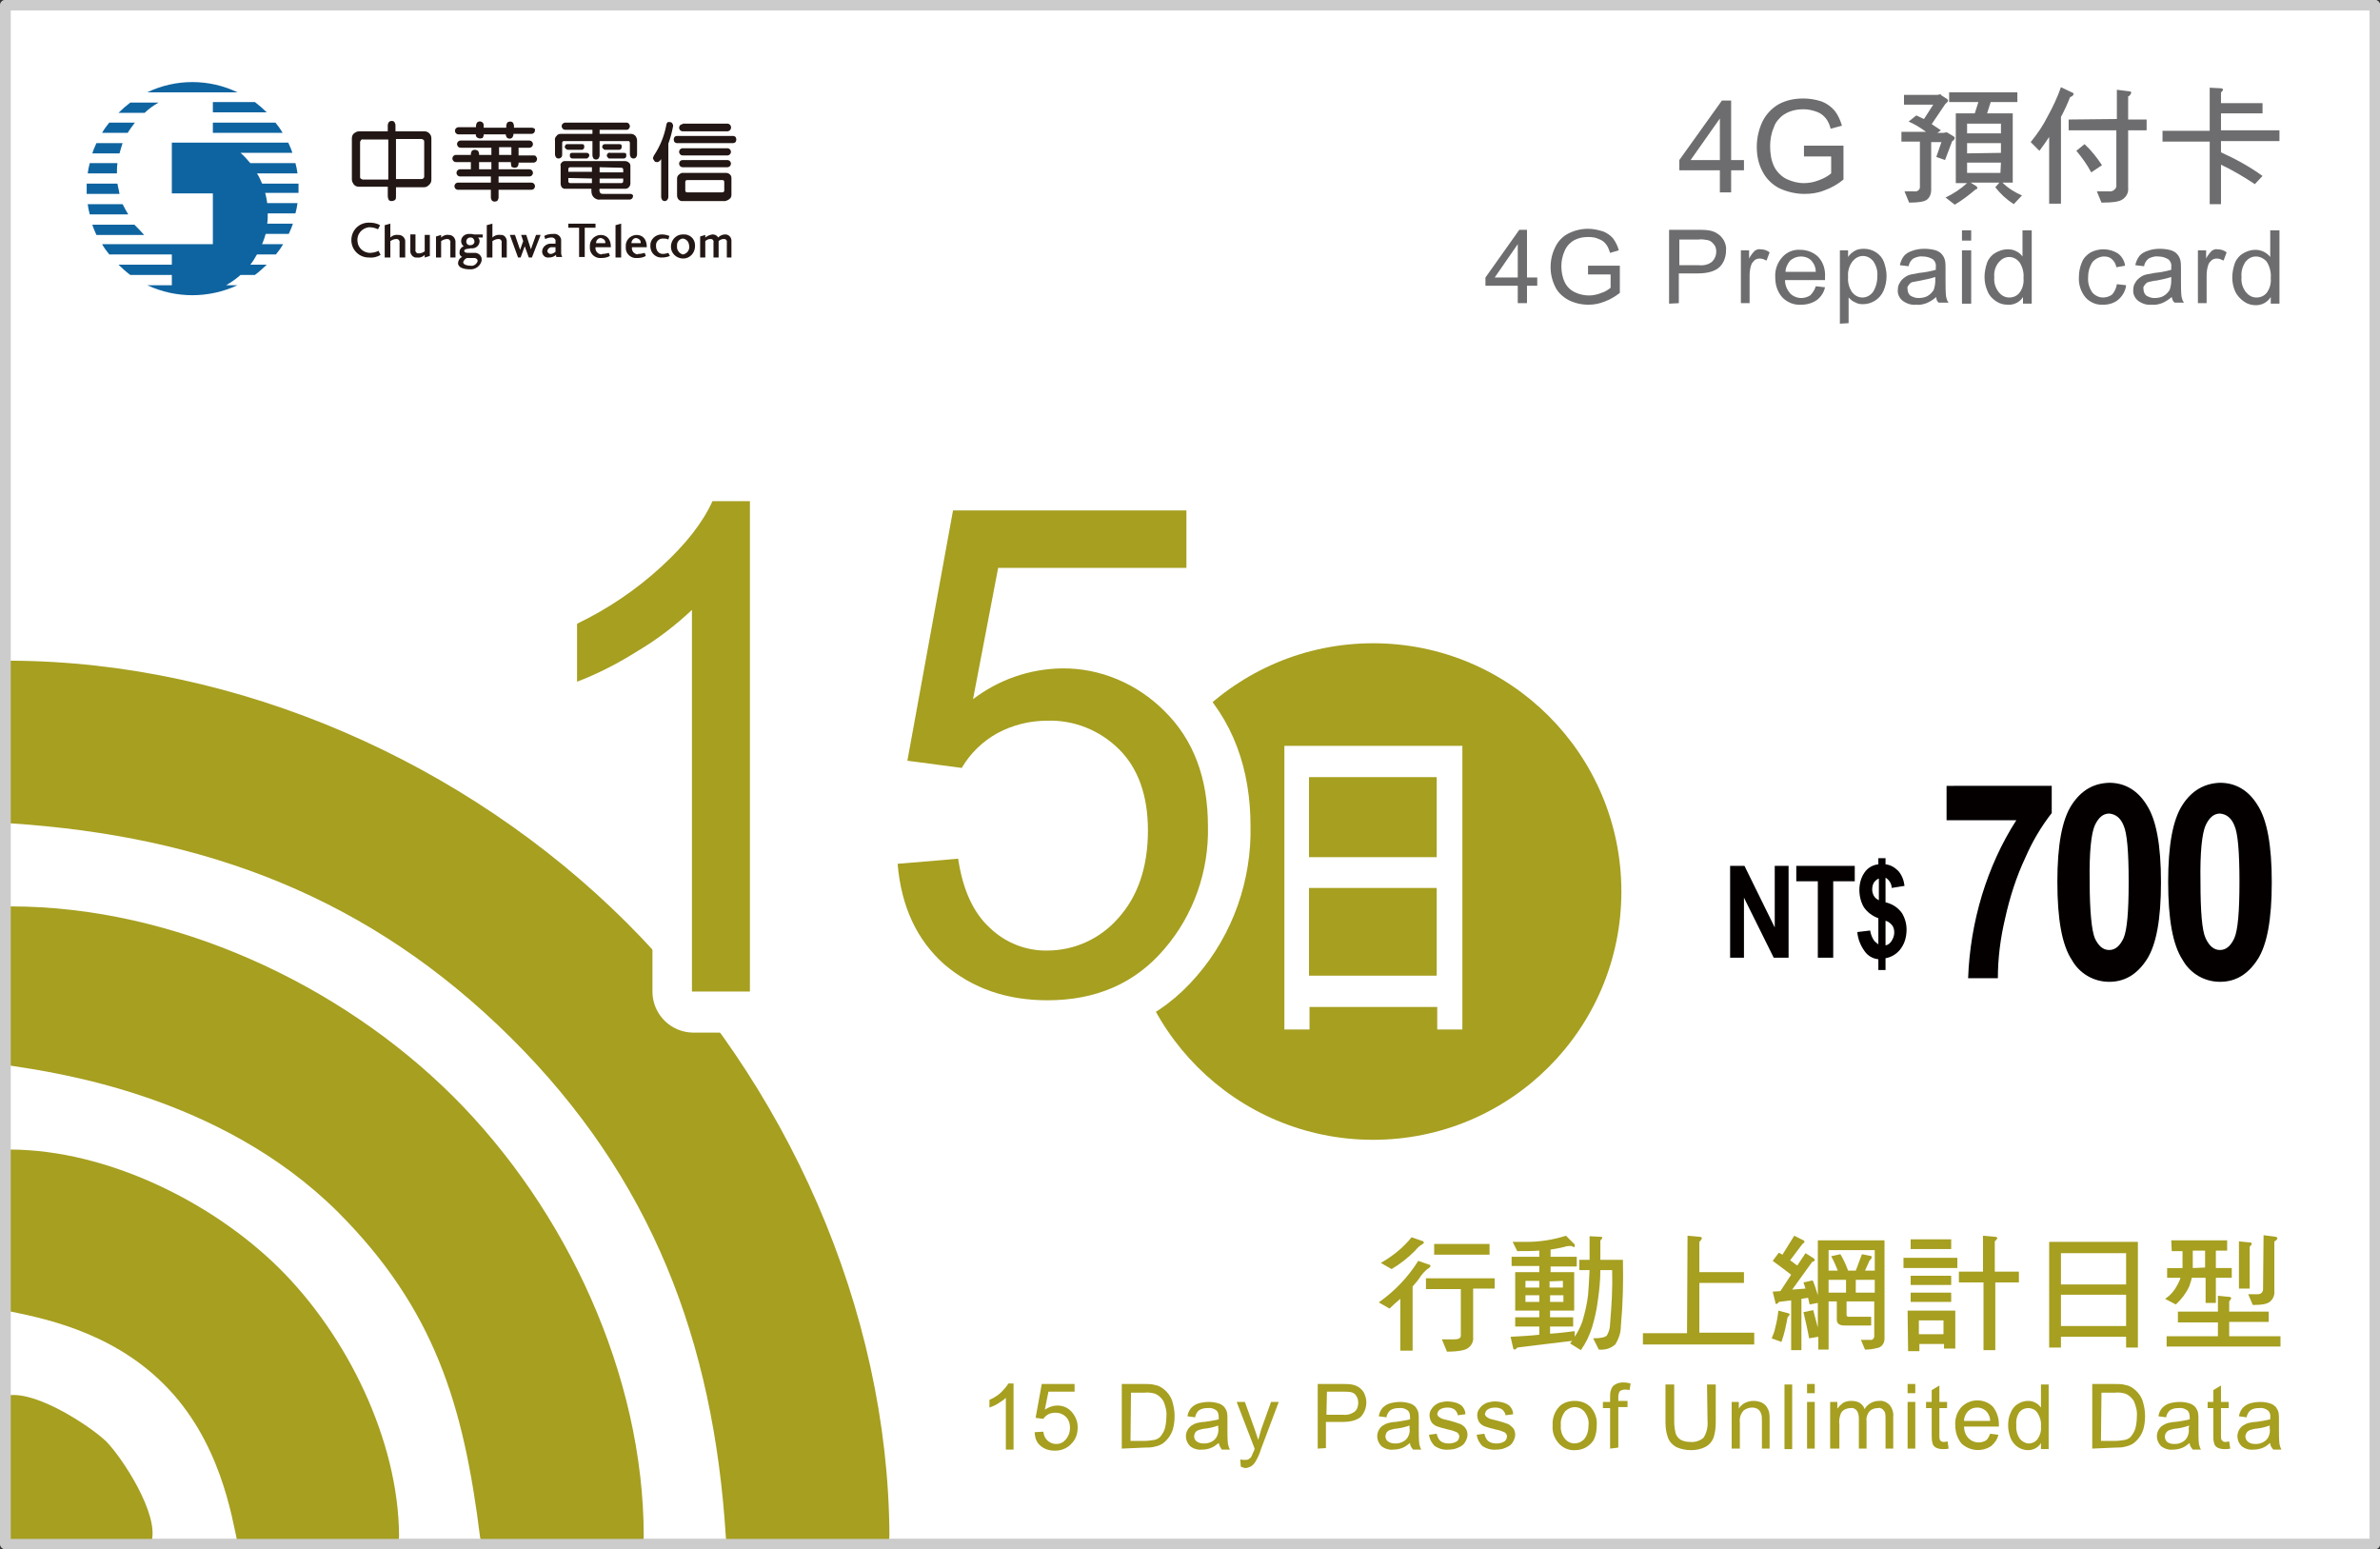 <?xml version="1.0" encoding="utf-8"?>
<!-- Generator: Adobe Illustrator 19.2.1, SVG Export Plug-In . SVG Version: 6.00 Build 0)  -->
<svg version="1.1" id="圖層_1" xmlns="http://www.w3.org/2000/svg" xmlns:xlink="http://www.w3.org/1999/xlink" x="0px" y="0px"
	 viewBox="0 0 464 302" style="enable-background:new 0 0 464 302;" xml:space="preserve">
<rect x="0" y="0" width="464" height="302" fill="#333333" stroke="none"/>
<style type="text/css">
	.st0{fill:#FFFFFF;stroke:#CCCCCC;stroke-width:2;stroke-linecap:round;stroke-linejoin:round;}
	.st1{fill:#040000;}
	.st2{fill:#A69F20;}
	.st3{fill:#6D6D6F;}
	.st4{fill:#FFFFFF;}
	.st5{fill:#0E64A0;}
	.st6{fill:#221714;}
	.st7{fill:none;stroke:#CCCCCC;stroke-width:2;stroke-linecap:round;stroke-linejoin:round;}
	.st8{fill:#4D92C0;stroke:#FFFFFF;stroke-width:16;stroke-linecap:round;stroke-linejoin:round;}
</style>
<title>15day</title>
<rect x="1" y="1" class="st0" width="462" height="300"/>
<path class="st1" d="M379.5,160v-6.8H400v5.3c-2.1,2.7-3.8,5.6-5.1,8.6c-1.8,3.8-3.1,7.9-4,12c-0.9,3.8-1.4,7.7-1.4,11.6h-5.8
	c0.2-5.5,1.1-10.9,2.7-16.2c1.6-5.2,3.8-10.1,6.7-14.6H379.5z"/>
<path class="st1" d="M411.2,152.6c3,0,5.5,1.4,7.3,4.3c1.9,2.9,2.8,7.9,2.8,15.1c0,7.2-0.9,12.2-2.8,15.1c-1.9,2.9-4.3,4.3-7.3,4.3
	c-3,0-5.8-1.6-7.3-4.3c-1.9-2.9-2.8-7.9-2.8-15.2c0-7.1,0.9-12.1,2.8-15S408.2,152.7,411.2,152.6z M411.2,158.6
	c-1.2,0-2.1,0.8-2.8,2.3c-0.7,1.6-1.1,5.2-1,11c0,5.8,0.4,9.5,1,11c0.7,1.5,1.6,2.3,2.8,2.3c1.2,0,2.1-0.8,2.8-2.3
	c0.7-1.6,1-5.2,1-11c0-5.8-0.3-9.5-1-11C413.4,159.4,412.4,158.7,411.2,158.6L411.2,158.6z"/>
<path class="st1" d="M432.8,152.6c3,0,5.5,1.4,7.3,4.3c1.9,2.9,2.8,7.9,2.8,15.1c0,7.2-0.9,12.2-2.8,15.1c-1.9,2.9-4.3,4.3-7.3,4.3
	c-3,0-5.8-1.6-7.3-4.3c-1.9-2.9-2.8-7.9-2.8-15.2c0-7.1,0.9-12.1,2.8-15C427.3,154.1,429.8,152.7,432.8,152.6z M432.8,158.6
	c-1.2,0-2.1,0.8-2.8,2.3c-0.7,1.6-1.1,5.2-1,11c0,5.8,0.3,9.5,1,11c0.7,1.5,1.6,2.3,2.8,2.3c1.2,0,2.1-0.8,2.8-2.3
	c0.7-1.6,1-5.2,1-11c0-5.8-0.3-9.5-1-11C435,159.4,434,158.7,432.8,158.6L432.8,158.6z"/>
<path class="st1" d="M337.3,186.7v-17.9h2.8l5.9,12v-12h2.7v17.9h-2.9l-5.8-11.7v11.7H337.3L337.3,186.7z"/>
<path class="st1" d="M354.4,186.7v-14.9h-4.2v-3h11.4v3h-4.2v14.9H354.4z"/>
<path class="st1" d="M366.2,184.1V179c-1.1-0.4-2.1-1.1-2.8-2.1c-0.6-1-0.9-2.2-0.9-3.4c0-1.2,0.3-2.4,1-3.4
	c0.6-0.9,1.6-1.5,2.7-1.6v-1.2h1.4v1.2c1,0.1,1.8,0.6,2.5,1.3c0.7,0.8,1.1,1.9,1.2,2.9l-2.5,0.4c0-0.8-0.5-1.6-1.2-2v4.8
	c1.3,0.3,2.4,1,3.2,2.1c0.6,1,0.9,2.1,0.9,3.2c0,1.3-0.3,2.6-1.1,3.7c-0.7,1-1.8,1.7-3,1.9v2.3h-1.4V187c-1.1-0.1-2.1-0.7-2.7-1.6
	c-0.8-1.1-1.3-2.4-1.4-3.7l2.5-0.3c0.1,0.6,0.3,1.2,0.6,1.7C365.4,183.5,365.8,183.8,366.2,184.1z M366.2,171.3
	c-0.4,0.2-0.7,0.5-0.9,0.8c-0.2,0.4-0.3,0.8-0.3,1.3c0,0.4,0.1,0.8,0.3,1.2c0.2,0.4,0.6,0.7,1,0.9V171.3L366.2,171.3z M367.6,184.3
	c0.5-0.1,0.9-0.4,1.2-0.9c0.3-0.5,0.5-1,0.5-1.6c0-0.5-0.1-1-0.4-1.4c-0.3-0.4-0.8-0.8-1.3-0.9L367.6,184.3L367.6,184.3z"/>
<path class="st2" d="M279.6,242.5h10.8v2.1h-10.8V242.5z M277.9,249.2h13.5v2h-4.2v9.5c0.1,0.8-0.3,1.6-1,2.1
	c-0.5,0.4-1.9,0.7-4.1,0.7l-1-2.4h2.4c0.8,0,1.3-0.2,1.3-0.7v-9.1h-6.8V249.2z M275.2,241.2l2,0.7c0.2,0,0.3,0.1,0.4,0.3
	c0,0.1-0.1,0.2-0.2,0.3c-0.6,0.3-1.1,0.8-1.5,1.3c-1.4,1.4-2.9,2.6-4.6,3.6l-2.1-1.2C271.5,244.9,273.6,243.2,275.2,241.2
	L275.2,241.2z M276.5,245.8l2,0.7c0.2,0,0.3,0.1,0.4,0.3c0,0.1-0.1,0.2-0.2,0.3c-0.8,0.5-1.5,1.3-2,2.1c-0.4,0.6-0.9,1.1-1.3,1.6
	v12.5H273v-10.1c-0.7,0.6-1.4,1.2-2.1,1.9l-2.1-1.2C271.9,251.7,274.5,249,276.5,245.8L276.5,245.8z"/>
<path class="st2" d="M304.8,253.8v-1.3h-2.6v1.3H304.8z M302.1,249.8v1.2h2.6v-1.3L302.1,249.8L302.1,249.8z M300.1,253.8v-1.3h-2.7
	v1.3H300.1z M297.4,251h2.7v-1.3h-2.7V251L297.4,251z M305.9,242.9c-0.3,0-0.7,0.1-1,0.2c-0.9,0.2-1.8,0.4-2.6,0.5v1.4h5.1v1.9h-5.1
	v1.1h4.6v7.5h-4.7v1.3h4.5v1.8h-4.5v1.4c1.6-0.1,3.2-0.3,4.8-0.5v1.1c0.6-0.9,1.1-1.9,1.5-3c0.5-1.7,0.9-3.4,1.1-5.1
	c0.1-1.1,0.2-2.7,0.3-4.9h-2v-2h2c0-1.4,0-2.9,0-4.6l2,0.1c0.4,0,0.5,0.1,0.5,0.2c-0.1,0.2-0.2,0.4-0.4,0.5c0,1.4,0,2.6,0,3.8h4.4
	c0.1,4.3,0,8.6-0.4,12.9c0,1.3-0.4,2.5-1.1,3.6c-0.9,0.8-2,1.1-3.2,1l-1.1-2.2c1.5,0,2.4-0.2,2.7-0.6c0.4-0.7,0.6-1.5,0.6-2.3
	c0.3-3.5,0.5-6.9,0.4-10.4h-2.3c0,2-0.2,4-0.5,6c-0.2,1.7-0.6,3.4-1.1,5.1c-0.5,1.6-1.2,3.1-2.2,4.5l-2.1-1.3l0.4-0.5
	c-2.4,0.3-6,0.7-10.7,1.3c-0.1,0.2-0.3,0.3-0.5,0.4c-0.2,0-0.3-0.2-0.3-0.3c0,0,0,0,0,0l-0.5-2.2c1.9-0.1,3.8-0.2,5.6-0.4v-1.6h-4.7
	v-1.8h4.7v-1.3h-4.7V248h4.7v-1.2h-5.4V245h5.4v-1.2c-1.3,0.1-2.8,0.1-4.3,0.1l-0.9-1.8h2.7c2.6,0,5.2-0.4,7.7-1.2l1.6,1.6
	c0.1,0.1,0.2,0.2,0.1,0.4c0,0.1,0,0.2-0.1,0.2c-0.2,0-0.4-0.1-0.5-0.2C306.2,242.9,306,242.9,305.9,242.9L305.9,242.9z"/>
<path class="st2" d="M329,240.9l2.2,0.2c0.4,0,0.6,0.1,0.6,0.3c-0.1,0.3-0.3,0.5-0.5,0.7v5.9h8.7v2.1h-8.7v9.7h10.7v2.3h-21.7v-2.2
	h8.6L329,240.9L329,240.9z"/>
<path class="st2" d="M361.8,252h3.7v-2.5h-3.7V252z M356.5,252h3.4v-2.5h-3.4V252z M356.5,247.7h1.8c-0.4-1-0.8-1.9-1.3-2.8l1.8-0.4
	c0.6,1,1.1,2.1,1.5,3.2h1.5l1.2-3.2l1.5,0.3c0.3,0,0.4,0.1,0.4,0.3c0,0.2-0.2,0.5-0.4,0.6l-0.9,2h1.9v-4h-9L356.5,247.7L356.5,247.7
	z M349.8,240.9l1.6,0.8c0.2,0,0.3,0.2,0.4,0.3c0,0.2-0.2,0.4-0.4,0.5l-2.4,3.2c0.5,0.3,0.9,0.7,1.4,1l1.6-2.4l1.6,1
	c0.1,0.1,0.2,0.2,0.2,0.4c0,0.1-0.2,0.2-0.5,0.3l-3.9,5.4c0.9-0.1,1.8-0.1,2.6-0.2c-0.1-0.4-0.3-0.8-0.4-1.2l1.8-0.4
	c0.4,0.9,0.7,1.9,1,2.9v-10.7h13v19.2c0,0.9-0.6,1.7-1.5,1.8c-0.7,0.2-1.5,0.3-2.3,0.3l-0.8-1.9l1.8,0c0.4,0.1,0.7-0.2,0.8-0.6
	c0-0.1,0-0.1,0-0.2v-6.7h-5.4v2.7c0,0.2,0.2,0.3,0.5,0.3h4.3v1.7h-5.2c-1,0-1.5-0.4-1.5-1.1v-3.6h-1.6v9.4h-2v-2.5l-1.8,0.3
	c-0.3-1.7-0.7-3.4-1.1-5.1l1.9-0.4c0.3,1.2,0.6,2.3,0.9,3.4V254l-1.6,0.3c-0.1-0.4-0.2-0.9-0.3-1.3l-1.3,0.2v10h-2v-9.7l-2.4,0.3
	c-0.1,0.2-0.3,0.4-0.5,0.4c-0.1,0-0.2-0.1-0.2-0.4l-0.5-2l1.5-0.1l2.1-3.2c-1.3-1-2.5-1.9-3.6-2.7l1.2-1.6l0.7,0.4L349.8,240.9z
	 M346.7,255.5l1.9,0.5c0.1,0,0.3,0.1,0.3,0.2c0,0,0,0,0,0c0,0.2-0.2,0.4-0.4,0.6c-0.3,1.6-0.6,3.2-1.2,4.8l-1.9-0.7
	c0.3-0.7,0.6-1.4,0.7-2.1C346.4,257.7,346.6,256.6,346.7,255.5L346.7,255.5z"/>
<path class="st2" d="M381.8,247.9h4.8v-7l2.2,0.2c0.4,0,0.6,0.1,0.6,0.3c-0.1,0.2-0.3,0.4-0.5,0.6v5.9h4.7v2.1H389v13.2h-2.3v-13.2
	h-4.8V247.9z M374.1,260.1h4.8v-2.7h-4.8V260.1z M372.5,252h7.9v1.8h-7.9V252z M372.5,248.7h7.9v1.8h-7.9V248.7z M372.5,241.6h7.9
	v1.9h-7.9V241.6z M371.9,255.5h9.3v7.4h-2.2V262h-4.8v1.4h-2.2L371.9,255.5L371.9,255.5z M371.1,245.2h10.5v2h-10.5V245.2z"/>
<path class="st2" d="M401.8,258.5h12.7v-6.1h-12.7V258.5z M401.8,250.4h12.7v-6.1h-12.7V250.4z M399.5,242.1h17.3v20.6h-2.3v-2.1
	h-12.7v2.1h-2.3V242.1L399.5,242.1z"/>
<path class="st2" d="M441.3,240.8l2.3,0.3c0.2,0,0.3,0.1,0.4,0.3c-0.1,0.3-0.3,0.5-0.6,0.6v9.6c0.1,0.8-0.2,1.6-0.8,2.1
	c-0.5,0.5-1.6,0.7-3.4,0.7l-0.9-2.1h1.9c0.6,0,1-0.4,1-1c0,0,0,0,0-0.1L441.3,240.8L441.3,240.8z M436.5,242l2,0.2
	c0.4,0,0.5,0.1,0.5,0.3c-0.1,0.2-0.2,0.4-0.4,0.5v8.2h-2.1L436.5,242L436.5,242z M429.9,247.1v-3.3h-2.4v3.4L429.9,247.1
	L429.9,247.1z M424.6,255.7h7.8v-3.1l2,0.2c0.4,0,0.6,0.1,0.6,0.3c-0.1,0.2-0.2,0.4-0.4,0.6v2h7.7v2h-7.7v2.8h10v2h-22.2v-2h10v-2.7
	h-7.8L424.6,255.7L424.6,255.7z M423.3,241.8h10.9v2h-2.2v3.4h3.1v1.9h-3.1v4.9h-2v-4.9h-2.7c-0.1,0.6-0.3,1.1-0.5,1.7
	c-0.6,1.3-1.5,2.5-2.6,3.5l-2.1-1.1c1.1-0.7,1.9-1.7,2.5-2.9c0.2-0.4,0.4-0.8,0.5-1.2h-2.6v-1.9h3v-3.3h-2.1L423.3,241.8
	L423.3,241.8z"/>
<path class="st3" d="M295.9,54.1v-6.5l-4.5,6.5L295.9,54.1L295.9,54.1z M295.9,59.1v-3.4h-6.3v-1.6l6.6-9.3h1.5v9.3h2v1.6h-2v3.4
	L295.9,59.1L295.9,59.1z"/>
<path class="st3" d="M309.6,53.5v-1.7h6.2v5.3c-0.9,0.7-1.9,1.3-3,1.7c-1,0.4-2,0.6-3.1,0.6c-1.4,0-2.7-0.3-3.9-0.9
	c-1.1-0.6-2.1-1.5-2.6-2.6c-0.6-1.2-0.9-2.5-0.9-3.8c0-1.4,0.3-2.7,0.9-3.9c0.5-1.1,1.4-2.1,2.6-2.7c1.2-0.6,2.5-0.9,3.8-0.9
	c1,0,1.9,0.2,2.9,0.5c0.8,0.3,1.5,0.8,2,1.4c0.5,0.7,0.9,1.5,1.1,2.3l-1.7,0.5c-0.2-0.6-0.4-1.2-0.8-1.7c-0.4-0.5-0.8-0.8-1.4-1
	c-0.6-0.3-1.3-0.4-2-0.4c-0.8,0-1.6,0.1-2.3,0.4c-0.6,0.2-1.1,0.6-1.5,1c-0.4,0.4-0.7,0.9-0.9,1.4c-0.4,0.9-0.6,1.9-0.6,2.9
	c0,1.1,0.2,2.2,0.7,3.2c0.4,0.8,1.1,1.5,2,1.9c0.8,0.4,1.8,0.6,2.7,0.6c0.8,0,1.7-0.2,2.4-0.5c0.7-0.2,1.3-0.6,1.8-1v-2.6H309.6z"/>
<path class="st3" d="M327.4,51.7h3.8c0.9,0.1,1.9-0.1,2.6-0.7c0.5-0.5,0.8-1.2,0.8-1.9c0-0.5-0.1-1.1-0.5-1.5
	c-0.3-0.4-0.7-0.7-1.2-0.8c-0.6-0.1-1.2-0.2-1.8-0.1h-3.7L327.4,51.7L327.4,51.7z M325.4,59.2V44.8h5.5c0.7,0,1.5,0,2.2,0.1
	c0.6,0.1,1.3,0.3,1.8,0.7c0.5,0.3,0.9,0.8,1.2,1.3c0.3,0.6,0.5,1.3,0.4,2c0,1.1-0.4,2.3-1.2,3.1c-0.8,0.8-2.2,1.3-4.3,1.3h-3.7v5.8
	L325.4,59.2L325.4,59.2z"/>
<path class="st3" d="M339.4,59.2V48.8h1.6v1.6c0.3-0.6,0.7-1.1,1.1-1.5c0.3-0.2,0.7-0.4,1.1-0.3c0.7,0,1.3,0.2,1.8,0.6l-0.6,1.6
	c-0.4-0.2-0.8-0.4-1.3-0.4c-0.4,0-0.7,0.1-1,0.3c-0.3,0.3-0.6,0.6-0.7,1c-0.2,0.6-0.3,1.3-0.3,2v5.4H339.4L339.4,59.2z"/>
<path class="st3" d="M348.1,53h5.9c0-0.7-0.2-1.4-0.7-2c-0.5-0.7-1.4-1-2.2-1c-0.8,0-1.5,0.3-2.1,0.8
	C348.5,51.4,348.1,52.2,348.1,53z M354,55.8l1.8,0.2c-0.2,1-0.8,1.9-1.6,2.5c-0.9,0.6-1.9,0.9-3,0.9c-1.4,0.1-2.7-0.4-3.7-1.4
	c-1-1.1-1.4-2.5-1.4-3.9c-0.1-1.5,0.4-2.9,1.4-4c0.9-1,2.2-1.5,3.5-1.4c1.3,0,2.6,0.5,3.5,1.4c1,1.1,1.4,2.5,1.3,4
	c0,0.1,0,0.3,0,0.5H348c0,1,0.4,1.9,1,2.6c0.6,0.6,1.4,0.9,2.2,0.9c0.6,0,1.2-0.2,1.7-0.5C353.4,57.1,353.8,56.5,354,55.8L354,55.8z
	"/>
<path class="st3" d="M360.3,54c-0.1,1.1,0.2,2.1,0.8,3c0.5,0.6,1.2,1,2,1c0.8,0,1.5-0.4,2-1c0.6-0.9,0.9-2,0.9-3.1
	c0.1-1.1-0.2-2.1-0.8-3c-0.5-0.6-1.2-1-2-1c-0.8,0-1.5,0.4-2,1C360.5,51.8,360.2,52.9,360.3,54z M358.7,63.1V48.8h1.6v1.3
	c0.3-0.5,0.8-0.9,1.3-1.2c0.5-0.3,1.1-0.4,1.8-0.4c1.7,0,3.3,1,3.9,2.6c0.3,0.9,0.5,1.8,0.5,2.7c0,1-0.2,2-0.6,2.9
	c-0.7,1.6-2.3,2.6-4,2.6c-0.6,0-1.1-0.1-1.6-0.4c-0.5-0.2-0.8-0.5-1.2-0.9v5L358.7,63.1L358.7,63.1z"/>
<path class="st3" d="M377.3,54c-0.9,0.3-1.9,0.5-2.9,0.7c-0.5,0.1-1.1,0.2-1.6,0.3c-0.3,0.1-0.5,0.3-0.7,0.6
	c-0.2,0.2-0.3,0.5-0.2,0.8c0,0.5,0.2,0.9,0.5,1.2c0.5,0.3,1,0.5,1.6,0.5c0.6,0,1.3-0.1,1.8-0.4c0.5-0.3,0.9-0.7,1.2-1.2
	c0.2-0.6,0.3-1.2,0.3-1.8L377.3,54L377.3,54z M377.5,57.9c-0.6,0.5-1.2,0.9-1.9,1.2c-0.6,0.2-1.3,0.4-2,0.3c-1,0.1-1.9-0.2-2.7-0.8
	c-0.6-0.5-1-1.3-0.9-2.1c0-0.5,0.1-1,0.4-1.4c0.2-0.4,0.5-0.7,0.9-1c0.4-0.3,0.8-0.5,1.3-0.6c0.5-0.1,1.1-0.2,1.6-0.3
	c1.1-0.1,2.1-0.3,3.2-0.6v-0.5c0.1-0.6-0.1-1.1-0.5-1.5c-0.6-0.4-1.3-0.6-2-0.6c-0.6-0.1-1.3,0.1-1.9,0.4c-0.5,0.4-0.8,0.9-0.9,1.5
	l-1.7-0.2c0.1-0.6,0.4-1.3,0.8-1.8c0.4-0.5,1-0.8,1.6-1c0.8-0.3,1.6-0.4,2.4-0.4c0.7,0,1.5,0.1,2.2,0.3c0.5,0.2,0.9,0.4,1.2,0.8
	c0.3,0.3,0.5,0.8,0.6,1.2c0.1,0.5,0.1,1.1,0.1,1.6v2.3c0,1,0,2.1,0.1,3.1c0.1,0.4,0.2,0.9,0.5,1.2h-1.9
	C377.6,58.8,377.5,58.3,377.5,57.9L377.5,57.9z"/>
<path class="st3" d="M382.5,59.2V48.8h1.8v10.4H382.5z M382.5,46.9v-2h1.8v2H382.5z"/>
<path class="st3" d="M388.8,54c-0.1,1.1,0.2,2.1,0.9,3c0.5,0.6,1.2,1,2,1c0.8,0,1.5-0.3,2-0.9c0.6-0.8,0.9-1.8,0.8-2.9
	c0.1-1.1-0.2-2.2-0.8-3.1c-0.5-0.6-1.2-1-2-1c-0.8,0-1.5,0.4-2,1C389,51.9,388.7,53,388.8,54z M394.4,59.2v-1.3
	c-0.6,1-1.8,1.6-3,1.5c-0.8,0-1.6-0.2-2.3-0.7c-0.7-0.5-1.3-1.1-1.6-1.9c-0.4-0.9-0.6-1.8-0.6-2.8c0-1,0.2-1.9,0.5-2.8
	c0.3-0.8,0.9-1.5,1.6-1.9c0.7-0.4,1.5-0.7,2.4-0.7c0.6,0,1.2,0.1,1.7,0.4c0.5,0.2,0.9,0.6,1.2,1v-5.1h1.8v14.3L394.4,59.2
	L394.4,59.2z"/>
<path class="st3" d="M412.7,55.4l1.8,0.2c-0.1,1.1-0.7,2.1-1.5,2.8c-0.8,0.7-1.9,1-2.9,1c-1.3,0.1-2.6-0.4-3.5-1.4
	c-0.9-1.1-1.4-2.5-1.3-4c0-1,0.2-2,0.6-2.9c0.3-0.8,1-1.5,1.7-1.9c0.8-0.4,1.6-0.6,2.5-0.6c1,0,2,0.3,2.8,0.8
	c0.8,0.6,1.3,1.5,1.4,2.4l-1.7,0.3c-0.1-0.6-0.4-1.2-0.9-1.6c-0.4-0.4-1-0.5-1.5-0.5c-0.8,0-1.6,0.4-2.2,1c-0.6,0.9-0.9,1.9-0.9,3
	c-0.1,1.1,0.2,2.1,0.8,3c0.5,0.6,1.3,1,2.1,1c0.6,0,1.3-0.2,1.8-0.6C412.3,56.8,412.6,56.1,412.7,55.4z"/>
<path class="st3" d="M423.3,54c-0.9,0.3-1.9,0.5-2.9,0.7c-0.5,0-1.1,0.2-1.6,0.3c-0.3,0.1-0.5,0.3-0.7,0.6c-0.2,0.2-0.3,0.5-0.2,0.8
	c0,0.5,0.2,0.9,0.5,1.2c0.5,0.3,1,0.5,1.6,0.5c0.6,0,1.3-0.1,1.8-0.4c0.5-0.3,0.9-0.7,1.2-1.2c0.2-0.6,0.3-1.2,0.3-1.8L423.3,54
	L423.3,54z M423.4,57.9c-0.6,0.5-1.2,0.9-1.9,1.2c-0.6,0.2-1.3,0.4-2,0.3c-1,0.1-1.9-0.2-2.7-0.8c-0.6-0.5-1-1.3-0.9-2.1
	c0-0.5,0.1-1,0.4-1.4c0.2-0.4,0.5-0.7,0.9-1c0.4-0.3,0.8-0.5,1.3-0.6c0.5-0.1,1.1-0.2,1.6-0.3c1.1-0.1,2.1-0.3,3.2-0.6v-0.5
	c0.1-0.6-0.1-1.1-0.5-1.5c-0.6-0.4-1.3-0.6-2-0.6c-0.6-0.1-1.3,0.1-1.9,0.4c-0.5,0.4-0.8,0.9-0.9,1.5l-1.7-0.2
	c0.1-0.6,0.4-1.3,0.8-1.8c0.4-0.5,1-0.8,1.6-1c0.8-0.3,1.6-0.4,2.4-0.4c0.7,0,1.5,0.1,2.2,0.3c0.5,0.2,0.9,0.4,1.2,0.8
	c0.3,0.3,0.5,0.8,0.6,1.2c0.1,0.5,0.1,1.1,0.1,1.6v2.3c0,1,0,2.1,0.1,3.1c0.1,0.4,0.2,0.9,0.5,1.2h-1.8
	C423.6,58.8,423.5,58.3,423.4,57.9L423.4,57.9z"/>
<path class="st3" d="M428.5,59.2V48.8h1.6v1.6c0.3-0.6,0.7-1.1,1.1-1.5c0.3-0.2,0.7-0.4,1.1-0.3c0.7,0,1.3,0.2,1.8,0.6l-0.6,1.6
	c-0.4-0.2-0.8-0.4-1.3-0.4c-0.4,0-0.7,0.1-1,0.3c-0.3,0.3-0.6,0.6-0.7,1c-0.2,0.6-0.3,1.3-0.3,2v5.4H428.5L428.5,59.2z"/>
<path class="st3" d="M437,54c-0.1,1.1,0.2,2.1,0.9,3c0.5,0.6,1.2,1,2,1c0.8,0,1.5-0.3,2-0.9c0.6-0.8,0.9-1.8,0.8-2.9
	c0.1-1.1-0.2-2.3-0.8-3.2c-0.5-0.6-1.3-1-2.1-1c-0.8,0-1.5,0.4-2,1C437.2,51.9,436.9,52.9,437,54z M442.7,59.2v-1.3
	c-0.6,1-1.7,1.6-2.9,1.6c-0.8,0-1.6-0.2-2.3-0.7c-0.7-0.5-1.3-1.1-1.7-1.9c-0.4-0.9-0.6-1.8-0.6-2.8c0-1,0.2-1.9,0.5-2.8
	c0.3-0.8,0.9-1.5,1.6-1.9c0.7-0.4,1.5-0.7,2.4-0.7c1.1,0,2.2,0.5,2.9,1.4v-5.2h1.8v14.3L442.7,59.2L442.7,59.2z"/>
<path class="st3" d="M335.3,31.2v-8.1l-5.7,8.1L335.3,31.2L335.3,31.2z M335.3,37.5v-4.3h-7.9v-2l8.3-11.6h1.8v11.6h2.5v2h-2.5v4.3
	L335.3,37.5L335.3,37.5z"/>
<path class="st3" d="M351.7,30.5v-2.1h7.7V35c-1.1,0.9-2.3,1.6-3.7,2.1c-1.2,0.5-2.5,0.7-3.9,0.7c-1.7,0-3.4-0.4-4.9-1.1
	c-1.4-0.7-2.6-1.9-3.3-3.3c-0.8-1.5-1.1-3.1-1.1-4.8c0-1.7,0.4-3.4,1.1-4.9c0.7-1.4,1.8-2.6,3.2-3.4c1.5-0.8,3.1-1.1,4.8-1.1
	c1.2,0,2.4,0.2,3.6,0.6c1,0.4,1.8,1,2.5,1.8c0.7,0.9,1.1,1.9,1.4,2.9l-2.2,0.6c-0.2-0.8-0.5-1.5-1-2.1c-0.5-0.6-1.1-1-1.7-1.2
	c-0.8-0.3-1.7-0.5-2.5-0.5c-1,0-1.9,0.1-2.9,0.5c-0.7,0.3-1.4,0.7-1.9,1.3c-0.5,0.5-0.9,1.1-1.1,1.8c-0.5,1.1-0.7,2.4-0.7,3.6
	c0,1.4,0.2,2.8,0.8,4c0.5,1,1.4,1.9,2.4,2.4c1.1,0.5,2.2,0.8,3.4,0.8c1,0,2-0.2,3-0.6c0.8-0.3,1.6-0.7,2.3-1.3v-3.3H351.7
	L351.7,30.5z"/>
<path class="st3" d="M390.1,31.7h-6.6v2h6.5L390.1,31.7L390.1,31.7z M390.1,29.8v-1.9h-6.6v2L390.1,29.8L390.1,29.8z M390.1,26v-1.9
	h-6.6V26L390.1,26L390.1,26z M393.3,18v1.9h-5.2l-0.7,2.2h5v13.5h-2c1.1,1.1,2.4,1.9,3.8,2.5l-1.6,1.7c-1.4-0.9-2.6-2-3.6-3.3
	l0.8-0.9h-5.6l1.1,0.7c0.1,0.1,0.2,0.2,0.2,0.3c0,0.2-0.1,0.3-0.3,0.3c-1.3,1.1-2.6,2.1-4.1,3l-1.8-1.4c1.5-0.7,3-1.7,4.2-2.8h-2.2
	V22.1h3.7l0.7-2.2h-5.7V18H393.3L393.3,18z M378.5,18.6l1.1,0.7c0.1,0.1,0.2,0.2,0.2,0.3c-0.1,0.3-0.3,0.5-0.5,0.6l-2.7,4
	c0.6,0.4,1.2,0.8,1.8,1.2l-0.7,0.5h1.2l0.5-0.1c0.2,0,0.4,0.1,0.5,0.2l1,0.6c0.1,0.1,0.2,0.2,0.2,0.3c-0.1,0.3-0.2,0.5-0.5,0.6
	l-1.4,3.7l-1.7-0.6l1-2.9h-2v9.4c0,0.7-0.3,1.4-0.8,1.8c-0.5,0.4-1.6,0.6-3.5,0.6l-0.9-2.2h1.9c0.5,0.1,1-0.2,1.1-0.7c0,0,0,0,0,0
	v-9h-3.6v-1.9h4.8c-1.1-0.8-2.2-1.5-3.4-2l1.5-1.2c0.5,0.2,1,0.5,1.5,0.7l1.8-2.8h-5.7v-1.9h6.5l0.5-0.1
	C378.2,18.3,378.4,18.4,378.5,18.6L378.5,18.6z"/>
<path class="st3" d="M409.8,32.2l-2.1,1.4c-0.8-1.5-1.8-2.9-2.9-4.2l1.6-1.3C407.7,29.3,408.8,30.7,409.8,32.2z M412.7,23.2v-5.7
	l2.4,0.3c0.3,0,0.4,0.1,0.4,0.3c-0.1,0.3-0.3,0.6-0.6,0.7v4.5h3.6v2.1h-3.6v11.2c0.1,0.9-0.3,1.7-1,2.2c-0.6,0.5-1.9,0.7-4.2,0.7
	l-0.9-2.2h2.4c0.6,0.1,1.2-0.3,1.4-0.9c0,0,0-0.1,0-0.2V25.4h-9.3v-2.1L412.7,23.2L412.7,23.2z M403.9,18c0.2,0,0.3,0.2,0.4,0.3
	c-0.1,0.3-0.4,0.6-0.7,0.6c-0.6,1.5-1.2,2.8-1.8,3.9v16.9h-2.3v-13c-0.6,0.9-1.2,1.8-1.9,2.7l-1.7-1.7c1.3-1.6,2.4-3.2,3.3-5
	c1-1.8,1.9-3.7,2.6-5.7L403.9,18z"/>
<path class="st3" d="M432.8,17.2c0.4,0,0.6,0.1,0.6,0.3c-0.1,0.2-0.2,0.4-0.4,0.5v2.1h8.1v2H433v3.3h11.4v2.1H433v2.2
	c2.9,1.3,5.6,2.8,8.1,4.6l-1.5,1.6c-2.1-1.4-4.3-2.7-6.6-3.8v7.7h-2.2V27.6h-9.2v-2.1h9.2v-8.4L432.8,17.2z"/>
<path class="st2" d="M220.4,280.9h2.7c0.7,0,1.3-0.1,2-0.2c0.4-0.1,0.8-0.3,1.1-0.6c0.4-0.5,0.7-1,0.9-1.6c0.2-0.8,0.3-1.6,0.3-2.4
	c0.1-1-0.2-2.1-0.6-3c-0.4-0.6-0.9-1.1-1.6-1.4c-0.7-0.2-1.4-0.3-2.1-0.2h-2.6L220.4,280.9L220.4,280.9z M218.7,282.4v-12.6h4.3
	c0.8,0,1.5,0,2.2,0.2c0.7,0.1,1.3,0.5,1.8,0.9c0.7,0.6,1.2,1.3,1.5,2.1c0.3,1,0.5,2,0.5,3c0,0.9-0.1,1.7-0.3,2.5
	c-0.2,0.7-0.5,1.3-0.9,1.8c-0.3,0.4-0.7,0.8-1.1,1.1c-0.5,0.3-1,0.5-1.5,0.6c-0.7,0.2-1.3,0.2-2,0.2L218.7,282.4L218.7,282.4z"/>
<path class="st2" d="M237.5,277.9c-0.8,0.3-1.7,0.5-2.5,0.6c-0.5,0-0.9,0.2-1.4,0.3c-0.2,0.1-0.5,0.3-0.6,0.5
	c-0.1,0.2-0.2,0.5-0.2,0.7c0,0.4,0.2,0.8,0.5,1c0.4,0.3,0.9,0.4,1.4,0.4c0.6,0,1.1-0.1,1.6-0.4c0.4-0.2,0.8-0.6,1-1.1
	c0.2-0.5,0.3-1,0.2-1.5L237.5,277.9L237.5,277.9z M237.6,281.3c-0.5,0.4-1,0.8-1.6,1c-0.5,0.2-1.1,0.3-1.7,0.3
	c-0.8,0.1-1.7-0.2-2.3-0.7c-0.5-0.5-0.8-1.2-0.8-1.9c0-0.8,0.4-1.6,1.1-2.1c0.3-0.2,0.7-0.4,1.1-0.5c0.5-0.1,0.9-0.2,1.4-0.2
	c0.9-0.1,1.9-0.3,2.8-0.5v-0.4c0-0.5-0.1-1-0.4-1.3c-0.5-0.4-1.1-0.6-1.8-0.5c-0.6,0-1.1,0.1-1.6,0.4c-0.4,0.3-0.7,0.8-0.8,1.4
	l-1.5-0.2c0.1-0.6,0.3-1.1,0.7-1.6c0.4-0.4,0.8-0.7,1.4-0.9c0.7-0.2,1.4-0.3,2.1-0.3c0.6,0,1.3,0.1,1.9,0.3c0.4,0.1,0.8,0.4,1.1,0.7
	c0.2,0.3,0.4,0.6,0.5,1c0.1,0.5,0.1,1,0.1,1.4v2.1c0,0.9,0,1.8,0.1,2.7c0.1,0.4,0.2,0.8,0.4,1.1h-1.6
	C237.8,282,237.7,281.7,237.6,281.3L237.6,281.3z"/>
<path class="st2" d="M241.9,285.9l-0.1-1.4c0.3,0.1,0.6,0.1,0.9,0.1c0.3,0,0.6,0,0.8-0.2c0.2-0.1,0.4-0.3,0.5-0.5
	c0.2-0.4,0.3-0.8,0.5-1.1l0.1-0.4l-3.5-9.1h1.6l1.9,5.3c0.2,0.7,0.5,1.4,0.7,2.1c0.2-0.7,0.4-1.4,0.6-2.1l1.9-5.3h1.5l-3.5,9.3
	c-0.2,0.7-0.5,1.4-0.9,2.1c-0.2,0.4-0.5,0.8-0.9,1.1c-0.4,0.2-0.8,0.4-1.3,0.4C242.6,286.1,242.2,286.1,241.9,285.9z"/>
<path class="st2" d="M258.6,275.8h3.2c0.8,0.1,1.6-0.1,2.3-0.6c0.5-0.4,0.7-1.1,0.7-1.7c0-0.5-0.1-1-0.4-1.4c-0.2-0.4-0.6-0.6-1-0.7
	c-0.5-0.1-1-0.1-1.5-0.1h-3.2L258.6,275.8L258.6,275.8z M256.9,282.4v-12.6h4.7c0.6,0,1.3,0,1.9,0.1c0.6,0.1,1.1,0.3,1.5,0.6
	c0.4,0.3,0.8,0.7,1,1.2c0.7,1.5,0.4,3.2-0.6,4.4c-0.7,0.7-1.9,1.1-3.7,1.1h-3.2v5.1L256.9,282.4L256.9,282.4z"/>
<path class="st2" d="M274.8,277.9c-0.8,0.3-1.7,0.5-2.5,0.6c-0.5,0-0.9,0.2-1.4,0.3c-0.2,0.1-0.5,0.3-0.6,0.5
	c-0.1,0.2-0.2,0.5-0.2,0.7c0,0.4,0.2,0.8,0.5,1c0.4,0.3,0.9,0.4,1.4,0.4c0.6,0,1.1-0.1,1.6-0.4c0.4-0.2,0.8-0.6,1-1.1
	c0.2-0.5,0.3-1,0.2-1.5L274.8,277.9L274.8,277.9z M274.9,281.3c-0.5,0.4-1,0.8-1.6,1c-0.5,0.2-1.1,0.3-1.7,0.3
	c-0.8,0.1-1.7-0.2-2.3-0.7c-0.5-0.5-0.8-1.2-0.8-1.9c0-0.4,0.1-0.8,0.3-1.2c0.2-0.4,0.5-0.7,0.8-0.9c0.3-0.2,0.7-0.4,1.1-0.5
	c0.5-0.1,0.9-0.2,1.4-0.2c0.9-0.1,1.9-0.3,2.8-0.5c0-0.2,0-0.3,0-0.4c0-0.5-0.1-1-0.4-1.3c-0.5-0.4-1.1-0.6-1.8-0.5
	c-0.6,0-1.1,0.1-1.6,0.4c-0.4,0.3-0.7,0.8-0.8,1.4l-1.5-0.2c0.1-0.6,0.3-1.1,0.7-1.6c0.4-0.4,0.8-0.7,1.4-0.9
	c0.7-0.2,1.4-0.3,2.1-0.3c0.6,0,1.3,0.1,1.9,0.3c0.4,0.1,0.8,0.4,1.1,0.7c0.2,0.3,0.4,0.6,0.5,1c0.1,0.5,0.1,1,0.1,1.4v2.1
	c0,0.9,0,1.8,0.1,2.7c0.1,0.4,0.2,0.8,0.4,1.1h-1.6C275,282,274.9,281.7,274.9,281.3L274.9,281.3z"/>
<path class="st2" d="M278.6,279.7l1.5-0.2c0.1,0.5,0.3,1,0.7,1.4c0.5,0.4,1.1,0.5,1.6,0.5c0.6,0,1.1-0.1,1.6-0.4
	c0.3-0.2,0.5-0.6,0.5-1c0-0.3-0.2-0.6-0.5-0.8c-0.5-0.2-1-0.4-1.6-0.5c-0.8-0.2-1.6-0.4-2.4-0.7c-0.4-0.2-0.8-0.5-1-0.9
	c-0.2-0.4-0.3-0.8-0.3-1.2c0-0.4,0.1-0.8,0.3-1.1c0.2-0.3,0.4-0.6,0.8-0.9c0.3-0.2,0.6-0.4,1-0.5c0.4-0.1,0.9-0.2,1.3-0.2
	c0.6,0,1.3,0.1,1.9,0.3c0.5,0.2,0.9,0.4,1.2,0.8c0.3,0.4,0.5,0.9,0.5,1.4l-1.5,0.2c0-0.4-0.3-0.8-0.6-1.1c-0.4-0.3-0.9-0.4-1.4-0.4
	c-0.5,0-1.1,0.1-1.5,0.4c-0.3,0.2-0.4,0.5-0.5,0.8c0,0.2,0.1,0.4,0.2,0.5c0.2,0.2,0.4,0.3,0.6,0.4c0.1,0.1,0.6,0.2,1.4,0.4
	c0.8,0.2,1.5,0.4,2.3,0.7c0.4,0.2,0.8,0.5,1,0.8c0.3,0.4,0.4,0.9,0.4,1.3c0,0.5-0.2,1-0.5,1.5c-0.3,0.5-0.8,0.8-1.3,1
	c-0.6,0.3-1.3,0.4-1.9,0.4c-1,0.1-1.9-0.2-2.7-0.7C279.2,281.4,278.7,280.6,278.6,279.7z"/>
<path class="st2" d="M287.9,279.7l1.5-0.2c0.1,0.5,0.3,1,0.7,1.4c0.5,0.4,1.1,0.5,1.6,0.5c0.6,0,1.1-0.1,1.6-0.4
	c0.3-0.2,0.5-0.6,0.5-1c0-0.3-0.2-0.6-0.5-0.8c-0.5-0.2-1-0.4-1.6-0.5c-0.8-0.2-1.6-0.4-2.4-0.7c-0.4-0.2-0.8-0.5-1-0.9
	c-0.2-0.4-0.3-0.8-0.3-1.2c0-0.4,0.1-0.8,0.3-1.1c0.2-0.3,0.4-0.6,0.8-0.9c0.3-0.2,0.6-0.4,1-0.5c0.4-0.1,0.9-0.2,1.3-0.2
	c0.6,0,1.3,0.1,1.9,0.3c0.5,0.2,0.9,0.4,1.2,0.8c0.3,0.4,0.5,0.9,0.5,1.4l-1.5,0.2c0-0.4-0.3-0.8-0.6-1.1c-0.4-0.3-0.9-0.4-1.4-0.4
	c-0.5,0-1.1,0.1-1.5,0.4c-0.3,0.2-0.4,0.5-0.5,0.8c0,0.2,0.1,0.4,0.2,0.5c0.2,0.2,0.4,0.3,0.6,0.4c0.1,0.1,0.6,0.2,1.4,0.4
	c0.8,0.2,1.5,0.4,2.3,0.7c0.4,0.2,0.7,0.5,1,0.8c0.3,0.4,0.4,0.9,0.4,1.3c0,0.5-0.2,1-0.5,1.5c-0.3,0.5-0.8,0.8-1.3,1
	c-0.6,0.3-1.3,0.4-1.9,0.4c-1,0.1-1.9-0.2-2.7-0.7C288.5,281.4,288,280.6,287.9,279.7z"/>
<path class="st2" d="M304.3,277.9c-0.1,0.9,0.2,1.9,0.8,2.6c0.9,1.1,2.5,1.2,3.6,0.2c0.1-0.1,0.2-0.2,0.2-0.2
	c0.6-0.8,0.8-1.7,0.8-2.7c0.1-0.9-0.2-1.8-0.8-2.6c-0.9-1.1-2.5-1.2-3.6-0.2c-0.1,0.1-0.2,0.1-0.2,0.2
	C304.5,276,304.2,276.9,304.3,277.9z M302.7,277.9c-0.1-1.4,0.4-2.8,1.4-3.8c0.8-0.7,1.8-1,2.9-1c1.2,0,2.3,0.4,3.1,1.2
	c0.8,0.9,1.3,2.2,1.2,3.4c0,1-0.1,1.9-0.5,2.8c-0.3,0.7-0.9,1.2-1.5,1.6c-0.7,0.4-1.4,0.6-2.2,0.6c-1.2,0.1-2.3-0.4-3.1-1.2
	C303,280.4,302.6,279.2,302.7,277.9z"/>
<path class="st2" d="M313.9,282.4v-7.9h-1.4v-1.2h1.4v-1c0-0.5,0-0.9,0.2-1.4c0.1-0.4,0.4-0.8,0.8-1c0.5-0.3,1-0.4,1.6-0.4
	c0.5,0,1,0.1,1.4,0.2l-0.2,1.3c-0.3-0.1-0.6-0.1-0.9-0.1c-0.4,0-0.7,0.1-1,0.3c-0.2,0.3-0.3,0.7-0.3,1.1v0.8h1.8v1.2h-1.8v7.9
	L313.9,282.4L313.9,282.4z"/>
<path class="st2" d="M332.8,269.9h1.7v7.3c0,1-0.1,2-0.4,3c-0.3,0.8-0.8,1.4-1.5,1.8c-0.9,0.5-1.9,0.7-2.9,0.7c-1,0-2-0.2-2.9-0.6
	c-0.7-0.4-1.3-1-1.6-1.8c-0.4-1-0.5-2.1-0.5-3.1v-7.3h1.7v7.2c0,0.8,0.1,1.6,0.3,2.4c0.2,0.5,0.5,0.9,1,1.2c0.6,0.3,1.2,0.4,1.8,0.4
	c0.9,0.1,1.9-0.2,2.6-0.8c0.6-0.9,0.9-2.1,0.8-3.2L332.8,269.9L332.8,269.9z"/>
<path class="st2" d="M337.6,282.4v-9.1h1.4v1.3c0.6-1,1.7-1.5,2.9-1.5c0.5,0,1,0.1,1.5,0.3c0.4,0.2,0.7,0.4,1,0.8
	c0.2,0.3,0.4,0.7,0.5,1.1c0.1,0.5,0.1,1,0.1,1.5v5.6h-1.5v-5.5c0-0.5,0-1-0.2-1.4c-0.1-0.3-0.3-0.6-0.6-0.8
	c-0.3-0.2-0.7-0.3-1.1-0.3c-0.6,0-1.2,0.2-1.7,0.6c-0.6,0.7-0.8,1.5-0.7,2.4v5L337.6,282.4L337.6,282.4z"/>
<rect x="347.9" y="269.9" class="st2" width="1.5" height="12.6"/>
<path class="st2" d="M352.3,282.4v-9.1h1.5v9.1H352.3z M352.3,271.6v-1.8h1.5v1.8H352.3z"/>
<path class="st2" d="M356.8,282.4v-9.1h1.4v1.3c0.3-0.4,0.7-0.8,1.1-1.1c0.5-0.3,1.1-0.4,1.6-0.4c0.6,0,1.2,0.1,1.7,0.4
	c0.4,0.3,0.8,0.7,0.9,1.2c0.6-1,1.7-1.6,2.8-1.6c0.8-0.1,1.5,0.2,2.1,0.8c0.5,0.6,0.8,1.5,0.7,2.3v6.2h-1.5v-5.7
	c0-0.4,0-0.9-0.1-1.3c-0.1-0.3-0.3-0.5-0.5-0.7c-0.3-0.2-0.6-0.3-0.9-0.2c-0.6,0-1.2,0.2-1.6,0.6c-0.5,0.6-0.7,1.3-0.6,2v5.3h-1.5
	v-5.9c0-0.5-0.1-1.1-0.4-1.5c-0.3-0.4-0.8-0.6-1.2-0.5c-0.4,0-0.8,0.1-1.2,0.3c-0.4,0.2-0.7,0.6-0.8,1c-0.2,0.6-0.3,1.3-0.2,1.9v4.7
	L356.8,282.4L356.8,282.4z"/>
<path class="st2" d="M371.9,282.4v-9.1h1.5v9.1H371.9z M371.9,271.6v-1.8h1.5v1.8H371.9z"/>
<path class="st2" d="M379.7,281l0.2,1.4c-0.4,0.1-0.8,0.1-1.2,0.1c-0.4,0-0.9-0.1-1.3-0.3c-0.3-0.2-0.5-0.4-0.6-0.7
	c-0.2-0.6-0.2-1.2-0.2-1.8v-5.2h-1.1v-1.2h1.1V271l1.5-0.9v3.2h1.5v1.2h-1.5v5.3c0,0.3,0,0.6,0.1,0.9c0.1,0.1,0.1,0.2,0.3,0.3
	c0.2,0.1,0.3,0.1,0.5,0.1C379.3,281.1,379.5,281,379.7,281z"/>
<path class="st2" d="M382.9,277h5.1c0-0.6-0.2-1.2-0.6-1.7c-0.5-0.6-1.2-0.9-1.9-0.9c-0.7,0-1.3,0.2-1.8,0.7
	C383.2,275.6,382.9,276.3,382.9,277z M388,279.5l1.6,0.2c-0.2,0.9-0.7,1.6-1.4,2.2c-1.8,1.2-4.2,1-5.8-0.5c-0.8-1-1.2-2.2-1.2-3.5
	c-0.1-1.3,0.3-2.6,1.2-3.6c0.8-0.8,1.9-1.3,3.1-1.3c1.1,0,2.2,0.4,3,1.2c0.8,1,1.2,2.2,1.2,3.5c0,0.1,0,0.2,0,0.4h-6.8
	c0,0.8,0.3,1.7,0.9,2.3c0.5,0.5,1.2,0.8,1.9,0.8c0.5,0,1-0.1,1.5-0.4C387.5,280.6,387.8,280,388,279.5L388,279.5z"/>
<path class="st2" d="M393.1,277.9c-0.1,0.9,0.2,1.9,0.7,2.6c0.4,0.5,1.1,0.9,1.7,0.9c0.7,0,1.3-0.3,1.7-0.8c0.5-0.7,0.8-1.6,0.7-2.5
	c0.1-1-0.2-1.9-0.7-2.7c-0.4-0.6-1.1-0.9-1.8-0.9c-0.7,0-1.3,0.3-1.7,0.8C393.2,276,393,276.9,393.1,277.9z M397.9,282.4v-1.1
	c-0.5,0.9-1.5,1.4-2.5,1.4c-0.7,0-1.4-0.2-2-0.6c-0.6-0.4-1.1-1-1.4-1.7c-0.3-0.8-0.5-1.6-0.5-2.5c0-0.8,0.1-1.7,0.5-2.5
	c0.3-0.7,0.7-1.3,1.4-1.7c0.6-0.4,1.3-0.6,2-0.6c0.5,0,1,0.1,1.5,0.4c0.4,0.2,0.7,0.5,1,0.9v-4.5h1.5v12.6H397.9L397.9,282.4z"/>
<path class="st2" d="M409.6,280.9h2.7c0.7,0,1.3-0.1,2-0.2c0.4-0.1,0.8-0.3,1.1-0.6c0.4-0.5,0.7-1,0.9-1.6c0.2-0.8,0.3-1.6,0.3-2.4
	c0.1-1-0.2-2.1-0.6-3c-0.4-0.6-0.9-1.1-1.6-1.4c-0.7-0.2-1.4-0.3-2.1-0.2h-2.6L409.6,280.9L409.6,280.9z M407.9,282.4v-12.6h4.3
	c0.8,0,1.5,0,2.2,0.2c0.7,0.1,1.3,0.5,1.8,0.9c0.7,0.6,1.2,1.3,1.5,2.1c0.3,1,0.5,2,0.5,3c0,0.9-0.1,1.7-0.3,2.5
	c-0.2,0.7-0.5,1.3-0.9,1.8c-0.3,0.4-0.7,0.8-1.1,1.1c-0.5,0.3-1,0.5-1.5,0.6c-0.7,0.2-1.3,0.2-2,0.2L407.9,282.4L407.9,282.4z"/>
<path class="st2" d="M426.8,277.9c-0.8,0.3-1.7,0.5-2.5,0.6c-0.5,0-0.9,0.2-1.4,0.3c-0.2,0.1-0.5,0.3-0.6,0.5
	c-0.4,0.6-0.3,1.3,0.2,1.8c0.4,0.3,0.9,0.4,1.4,0.4c0.6,0,1.1-0.1,1.6-0.4c0.4-0.2,0.8-0.6,1-1.1c0.2-0.5,0.3-1,0.2-1.5L426.8,277.9
	L426.8,277.9z M426.9,281.3c-0.5,0.4-1,0.8-1.6,1c-0.5,0.2-1.1,0.3-1.7,0.3c-0.8,0.1-1.7-0.2-2.3-0.7c-0.5-0.5-0.8-1.2-0.8-1.9
	c0-0.4,0.1-0.8,0.3-1.2c0.2-0.4,0.5-0.7,0.8-0.9c0.3-0.2,0.7-0.4,1.1-0.5c0.5-0.1,0.9-0.2,1.4-0.2c0.9-0.1,1.9-0.3,2.8-0.5
	c0-0.2,0-0.3,0-0.4c0-0.5-0.1-1-0.4-1.3c-0.5-0.4-1.1-0.6-1.8-0.5c-0.6,0-1.1,0.1-1.6,0.4c-0.4,0.3-0.7,0.8-0.8,1.4l-1.5-0.2
	c0.1-0.6,0.3-1.1,0.7-1.6c0.4-0.4,0.8-0.7,1.4-0.9c0.7-0.2,1.4-0.3,2.1-0.3c0.6,0,1.3,0.1,1.9,0.3c0.4,0.1,0.8,0.4,1.1,0.7
	c0.2,0.3,0.4,0.6,0.5,1c0.1,0.5,0.1,1,0.1,1.4v2.1c0,0.9,0,1.8,0.1,2.7c0.1,0.4,0.2,0.8,0.4,1.1h-1.6
	C427,282,426.9,281.7,426.9,281.3L426.9,281.3z"/>
<path class="st2" d="M434.6,281l0.2,1.4c-0.4,0.1-0.8,0.1-1.2,0.1c-0.4,0-0.9-0.1-1.3-0.3c-0.3-0.2-0.5-0.4-0.6-0.7
	c-0.2-0.6-0.2-1.2-0.2-1.8v-5.2h-1.1v-1.2h1.1V271l1.5-0.9v3.2h1.5v1.2h-1.5v5.3c0,0.3,0,0.6,0.1,0.9c0.1,0.1,0.2,0.2,0.3,0.3
	c0.2,0.1,0.3,0.1,0.5,0.1C434.2,281.1,434.4,281,434.6,281z"/>
<path class="st2" d="M442.5,277.9c-0.8,0.3-1.7,0.5-2.5,0.6c-0.5,0-0.9,0.2-1.4,0.3c-0.2,0.1-0.5,0.3-0.6,0.5
	c-0.4,0.6-0.3,1.3,0.3,1.8c0.4,0.3,0.9,0.4,1.4,0.4c0.6,0,1.1-0.1,1.6-0.4c0.4-0.2,0.8-0.6,1-1.1c0.2-0.5,0.3-1,0.2-1.5L442.5,277.9
	L442.5,277.9z M442.6,281.3c-0.5,0.4-1,0.8-1.6,1c-0.5,0.2-1.1,0.3-1.7,0.3c-0.8,0.1-1.7-0.2-2.3-0.7c-0.5-0.5-0.8-1.2-0.8-1.9
	c0-0.4,0.1-0.8,0.3-1.2c0.2-0.4,0.5-0.7,0.8-0.9c0.3-0.2,0.7-0.4,1.1-0.5c0.5-0.1,0.9-0.2,1.4-0.2c0.9-0.1,1.9-0.3,2.8-0.5
	c0-0.2,0-0.3,0-0.4c0.1-0.5-0.1-1-0.4-1.3c-0.5-0.4-1.1-0.6-1.8-0.5c-0.6,0-1.1,0.1-1.6,0.4c-0.4,0.3-0.7,0.8-0.8,1.4l-1.5-0.2
	c0.1-0.6,0.3-1.1,0.7-1.6c0.4-0.4,0.8-0.7,1.4-0.9c0.7-0.2,1.4-0.3,2.1-0.3c0.6,0,1.3,0.1,1.9,0.3c0.4,0.1,0.8,0.4,1.1,0.7
	c0.2,0.3,0.4,0.6,0.5,1c0.1,0.5,0.1,1,0.1,1.4v2.1c0,0.9,0,1.8,0.1,2.7c0.1,0.4,0.2,0.8,0.4,1.1h-1.6
	C442.7,282,442.6,281.7,442.6,281.3L442.6,281.3z"/>
<ellipse class="st2" cx="267.7" cy="173.8" rx="48.4" ry="48.4"/>
<path class="st4" d="M250.4,145.4h34.7v55.3h-4.9v-4.4h-24.9v4.4h-4.9V145.4z M280.1,151.5h-24.9v15.6h24.9L280.1,151.5L280.1,151.5
	z M280.1,173.1h-24.9v17.1h24.9L280.1,173.1L280.1,173.1z"/>
<path class="st5" d="M22.9,35.8h-6c0,0.3,0,0.7,0,1s0,0.7,0,1h6.4C23.2,37.1,23,36.5,22.9,35.8z M23.9,27.9h-5.1
	c-0.3,0.7-0.6,1.3-0.8,2h5.3C23.5,29.2,23.7,28.5,23.9,27.9L23.9,27.9z M22.8,33.8c0-0.7,0-1.3,0.1-2h-5.4c-0.2,0.7-0.3,1.3-0.4,2
	H22.8z M23.9,39.8h-6.8c0.1,0.7,0.2,1.3,0.4,2h7.5C24.6,41.1,24.2,40.4,23.9,39.8L23.9,39.8z M26.2,43.8h-8.2c0.2,0.7,0.5,1.3,0.8,2
	h9.3C27.5,45.1,26.8,44.4,26.2,43.8L26.2,43.8z M58.2,36.8c0-0.3,0-0.7,0-1h-7.1c-0.3-0.7-0.6-1.4-1-2H58c-0.1-0.7-0.2-1.3-0.4-2
	h-8.8c-0.6-0.7-1.2-1.4-1.9-2H57c-0.2-0.7-0.5-1.3-0.8-2H33.5v9.9h8v9.9H19.9c0.4,0.7,0.9,1.4,1.4,2h12.2v2H23.1
	c0.7,0.7,1.5,1.4,2.3,2h8.1v2h-4.8c5.6,2.6,12,2.6,17.6,0h-2.2c1-0.6,1.9-1.2,2.8-2h2.8c0.8-0.6,1.6-1.3,2.3-2h-3.2
	c0.5-0.6,0.9-1.3,1.3-2h3.7c0.5-0.6,1-1.3,1.4-2h-4.1c0.3-0.7,0.5-1.3,0.7-2h4.5c0.3-0.7,0.6-1.3,0.8-2h-5c0.1-0.7,0.1-1.3,0.1-2
	l0,0h5.4c0.2-0.7,0.3-1.3,0.4-2h-5.9c-0.1-0.7-0.2-1.3-0.4-2h6.5C58.2,37.4,58.2,37.1,58.2,36.8L58.2,36.8z M41.5,21.9H52
	c-0.7-0.7-1.5-1.4-2.3-2h-8.2V21.9z M26.3,23.9h-5c-0.5,0.6-1,1.3-1.4,2h5C25.3,25.2,25.8,24.6,26.3,23.9L26.3,23.9z M41.5,25.9
	h13.6c-0.4-0.7-0.9-1.4-1.4-2H41.5V25.9z M30.9,20h-5.5c-0.8,0.6-1.6,1.3-2.3,2h5.1C29,21.2,29.9,20.6,30.9,20z M37.5,16
	c-3.1,0-6.1,0.7-8.8,2h17.6C43.6,16.7,40.6,16,37.5,16z"/>
<path class="st6" d="M142.7,50.2h-1v-2.9c0.1-0.3-0.1-0.7-0.5-0.7c-0.1,0-0.1,0-0.2,0c-0.3,0-0.7,0.2-0.9,0.4v3.2h-1v-2.9
	c0.1-0.3-0.1-0.7-0.5-0.7c-0.1,0-0.1,0-0.2,0c-0.3,0-0.7,0.2-0.9,0.4v3.2h-1v-4.1l1-0.3v0.5c0.4-0.3,0.8-0.5,1.4-0.6
	c0.5,0,0.9,0.2,1.1,0.6c0.4-0.4,0.9-0.6,1.4-0.6c0.7,0,1.2,0.6,1.2,1.2c0,0,0,0,0,0.1V50.2L142.7,50.2z M132,48
	c-0.1,0.7,0.4,1.4,1.1,1.6c0,0,0.1,0,0.1,0c0.9-0.2,1.4-1.1,1.1-2c-0.1-0.6-0.6-1-1.1-1.1c-0.7,0-1.3,0.7-1.2,1.4
	C131.9,47.9,131.9,47.9,132,48z M135.5,48c0,1.3-1,2.4-2.3,2.4c-1.3,0-2.4-1-2.4-2.3c0-1.3,1-2.4,2.3-2.4c0,0,0.1,0,0.1,0
	c1.2-0.1,2.3,0.8,2.3,2.1C135.5,47.9,135.5,47.9,135.5,48z M129,45.7c0.5,0,1,0.1,1.5,0.3l-0.2,0.7c-0.3-0.2-0.7-0.2-1.1-0.2
	c-0.8,0-1.4,0.7-1.3,1.5c0,0,0,0,0,0c0,0.8,0.5,1.5,1.3,1.5c0.4,0,0.8-0.1,1.1-0.2l0.3,0.6c-0.5,0.2-1,0.3-1.5,0.3
	c-1.2,0.1-2.2-0.8-2.3-2c0-0.1,0-0.2,0-0.3C126.7,46.8,127.7,45.7,129,45.7C128.9,45.7,129,45.7,129,45.7L129,45.7z M124,46.4
	c-0.5,0-0.9,0.5-0.9,1h1.8C125,46.9,124.6,46.5,124,46.4C124.1,46.4,124.1,46.4,124,46.4L124,46.4z M124.5,49.5
	c0.4,0,0.8-0.1,1.2-0.2l0.2,0.6c-0.5,0.3-1.1,0.4-1.7,0.4c-1.1,0.1-2.1-0.7-2.2-1.8c0-0.1,0-0.3,0-0.4c-0.1-1.2,0.8-2.2,2-2.3
	c0,0,0.1,0,0.1,0c1.1,0,2,0.7,2,2.4h-2.9c-0.1,0.7,0.4,1.3,1.1,1.4C124.3,49.5,124.4,49.5,124.5,49.5L124.5,49.5z M120,43.9l1.1-0.3
	v6.6H120V43.9L120,43.9z M117.1,46.4c-0.5,0-0.9,0.5-0.9,1h1.8C118.1,46.9,117.7,46.5,117.1,46.4C117.2,46.4,117.2,46.4,117.1,46.4
	L117.1,46.4z M117.5,49.5c0.4,0,0.8-0.1,1.2-0.2l0.2,0.6c-0.5,0.3-1.1,0.4-1.7,0.4c-1.1,0.1-2.1-0.7-2.2-1.8c0-0.1,0-0.3,0-0.4
	c-0.1-1.2,0.8-2.2,2-2.3c0,0,0.1,0,0.1,0c1.1,0,2,0.7,2,2.4h-3c-0.1,0.7,0.4,1.3,1.1,1.4C117.4,49.5,117.5,49.5,117.5,49.5
	L117.5,49.5z M110.8,43.6h5.3v0.8H114v5.7h-1.1v-5.7h-2.1V43.6z M81,45.8v2.9c-0.1,0.3,0.2,0.7,0.5,0.7c0.1,0,0.1,0,0.2,0
	c0.4,0,0.8-0.2,1.1-0.4v-3.2h1v4.1l-1,0.3v-0.5c-0.4,0.4-1,0.6-1.5,0.5c-0.6,0.1-1.2-0.4-1.3-1.1c0-0.1,0-0.2,0-0.3v-3.1H81L81,45.8
	z M108.3,48.2h-0.6c-0.5-0.1-0.9,0.3-1,0.7c0,0.3,0.3,0.6,0.6,0.6c0,0,0.1,0,0.1,0c0.3,0,0.6-0.2,0.9-0.4V48.2L108.3,48.2z
	 M107,50.2c-0.7,0.1-1.2-0.4-1.3-1c0-0.1,0-0.1,0-0.2c0-0.8,0.8-1.5,1.6-1.5c0,0,0,0,0.1,0h0.9v-0.4c0.1-0.4-0.2-0.7-0.6-0.8
	c-0.1,0-0.1,0-0.2,0c-0.4,0-0.8,0.1-1.2,0.3l-0.2-0.6c0.5-0.3,1.1-0.4,1.8-0.4c0.7-0.1,1.4,0.4,1.5,1.1c0,0.1,0,0.2,0,0.2v2.5
	c0,0.2,0.1,0.5,0.2,0.7h-1.1c-0.1-0.1-0.1-0.3-0.1-0.4C107.9,50.1,107.5,50.2,107,50.2L107,50.2z M101.6,45.8h1l0.9,2.8l1-2.8h0.9
	l-1.7,4.4h-0.6l-0.8-2.2l-0.8,2.2H101l-1.6-4.4h1l1,2.9L102,47L101.6,45.8z M90.9,47.1c0,0.4,0.3,0.7,0.7,0.7c0,0,0.1,0,0.1,0
	c0.4,0,0.7-0.2,0.8-0.6c0,0,0-0.1,0-0.1c0-0.4-0.3-0.8-0.7-0.8c0,0,0,0-0.1,0C91.2,46.3,90.9,46.7,90.9,47.1
	C90.9,47.1,90.9,47.1,90.9,47.1z M90.3,51.1c0,0.5,0.8,0.7,1.4,0.7c0.6,0.1,1.1-0.2,1.4-0.8c0.1-0.3-0.1-0.6-0.5-0.7
	c-0.1,0-0.2,0-0.2,0H91C90.6,50.5,90.4,50.8,90.3,51.1L90.3,51.1z M91.3,48.5c-0.3,0-0.8,0.1-0.8,0.4s0.4,0.4,0.7,0.4h1.2
	c0.7-0.1,1.4,0.4,1.5,1.1c0,0.1,0,0.3,0,0.4c-0.2,1-1.2,1.8-2.3,1.7c-1.1,0-2.3-0.3-2.3-1.2c0-0.5,0.3-1,0.8-1.2
	c-0.4-0.2-0.6-0.6-0.5-1c0-0.5,0.3-0.9,0.8-1.1c-0.3-0.2-0.5-0.6-0.5-1c0-0.8,0.7-1.4,1.5-1.4c0,0,0.1,0,0.1,0c0.3,0,0.6,0,0.9,0.1
	h1.7v0.6h-0.9c0.2,0.2,0.3,0.5,0.3,0.7c0,0.8-0.7,1.5-1.6,1.4c0,0,0,0-0.1,0L91.3,48.5L91.3,48.5z M87.8,50.2v-2.9
	c0.1-0.3-0.2-0.7-0.5-0.7c-0.1,0-0.1,0-0.2,0c-0.4,0-0.8,0.2-1.1,0.4v3.2h-1v-4.1l1-0.3v0.5c0.4-0.4,1-0.6,1.5-0.5
	c0.7,0,1.2,0.5,1.3,1.2c0,0,0,0.1,0,0.1v3.1L87.8,50.2L87.8,50.2z M97.8,50.2v-2.9c0.1-0.3-0.2-0.7-0.5-0.7c-0.1,0-0.1,0-0.2,0
	c-0.4,0-0.8,0.2-1.1,0.4v3.2h-1.1v-6.3l1.1-0.3v2.7c0.4-0.4,1-0.6,1.5-0.5c0.7-0.1,1.2,0.4,1.3,1.1c0,0.1,0,0.1,0,0.2v3.1L97.8,50.2
	L97.8,50.2z M77.9,50.2v-2.9c0.1-0.3-0.2-0.7-0.5-0.7c-0.1,0-0.1,0-0.2,0c-0.4,0-0.8,0.2-1.1,0.4v3.2H75v-6.3l1.1-0.3v2.7
	c0.4-0.4,1-0.6,1.6-0.5c0.7,0,1.2,0.5,1.3,1.1c0,0.1,0,0.1,0,0.2v3.1L77.9,50.2L77.9,50.2z M74.2,49.7c-0.7,0.4-1.5,0.6-2.3,0.5
	c-1.9,0-3.4-1.5-3.4-3.4s1.5-3.4,3.4-3.4l0,0c0.8,0,1.5,0.1,2.2,0.5l-0.4,0.8c-0.6-0.3-1.2-0.4-1.8-0.4c-1.4,0.2-2.4,1.4-2.2,2.8
	c0.1,1.2,1.1,2.1,2.3,2.2c0.6,0,1.2-0.1,1.8-0.4L74.2,49.7z"/>
<path class="st6" d="M133.1,24.2c-0.2,0-0.4,0.1-0.5,0.2c-0.1,0.1-0.2,0.3-0.2,0.5c0,0.2,0.1,0.4,0.2,0.5c0.1,0.1,0.3,0.2,0.5,0.2
	h8.7c0.2,0,0.4-0.1,0.5-0.2c0.3-0.3,0.3-0.8,0-1.1c-0.1-0.1-0.3-0.2-0.5-0.2H133.1L133.1,24.2z M132,26.5c-0.2,0-0.4,0.1-0.5,0.2
	c-0.2,0.3-0.2,0.7,0,1c0.1,0.1,0.3,0.2,0.5,0.2h10.9c0.2,0,0.4-0.1,0.5-0.2c0.2-0.3,0.2-0.7,0-1c-0.1-0.1-0.3-0.2-0.5-0.2H132z
	 M133.1,28.9c-0.2,0-0.4,0.1-0.5,0.2c-0.1,0.1-0.2,0.3-0.2,0.5c0,0.2,0.1,0.4,0.2,0.5c0.1,0.1,0.3,0.2,0.5,0.2h8.7
	c0.4,0,0.7-0.3,0.7-0.7c0,0,0,0,0,0c0-0.2-0.1-0.4-0.2-0.5c-0.1-0.1-0.3-0.2-0.5-0.2H133.1L133.1,28.9z M133.1,31.2
	c-0.2,0-0.4,0.1-0.5,0.2c-0.1,0.1-0.2,0.3-0.2,0.5c0,0.2,0.1,0.4,0.2,0.5c0.1,0.1,0.3,0.2,0.5,0.2h8.7c0.2,0,0.4-0.1,0.5-0.2
	c0.1-0.1,0.2-0.3,0.2-0.5c0-0.2-0.1-0.4-0.2-0.5c-0.1-0.1-0.3-0.2-0.5-0.2L133.1,31.2L133.1,31.2z M134.1,35.1c-0.1,0-0.3,0-0.4,0.1
	c-0.1,0.1-0.1,0.2-0.1,0.3v1.6c0,0.1,0,0.2,0.1,0.3c0.1,0.1,0.2,0.1,0.4,0.1h6.6c0.1,0,0.3,0,0.4-0.1c0.1-0.1,0.1-0.2,0.1-0.3v-1.6
	c0-0.1,0-0.2-0.1-0.3c-0.1-0.1-0.2-0.1-0.4-0.1L134.1,35.1L134.1,35.1z M133.1,33.7h8.4c0.3,0,0.6,0.1,0.8,0.3
	c0.2,0.2,0.3,0.4,0.3,0.7v3.3c0,0.3-0.1,0.6-0.4,0.8c-0.2,0.2-0.5,0.3-0.8,0.4h-8.4c-0.3,0-0.5-0.1-0.7-0.3
	c-0.2-0.2-0.3-0.5-0.3-0.8v-3.3c0-0.3,0.1-0.5,0.3-0.7C132.6,33.8,132.9,33.7,133.1,33.7L133.1,33.7z M130.6,23.8
	c0.2,0,0.4,0.1,0.5,0.3c0.1,0.2,0.2,0.4,0.1,0.6c-0.2,1.1-0.5,2.2-0.9,3.3v10.4c0,0.4-0.3,0.8-0.7,0.8c0,0,0,0,0,0
	c-0.2,0-0.4-0.1-0.5-0.2c-0.1-0.2-0.2-0.4-0.2-0.6V31c-0.2,0.3-0.4,0.6-0.8,0.6c-0.2,0-0.4,0-0.5-0.2c-0.1-0.1-0.2-0.3-0.3-0.5
	c0-0.2,0.1-0.4,0.2-0.6c1.2-1.8,2-3.8,2.4-5.9c0-0.2,0.1-0.4,0.3-0.6C130.3,23.8,130.5,23.8,130.6,23.8L130.6,23.8z"/>
<path class="st6" d="M99.6,31.8v-0.2h-2.4V33h6c0.2,0,0.4,0.1,0.5,0.2c0.1,0.1,0.2,0.3,0.2,0.5c0,0.2-0.1,0.4-0.2,0.5
	c-0.1,0.1-0.3,0.2-0.5,0.2h-6v1.2h6.4c0.2,0,0.4,0.1,0.5,0.2c0.1,0.1,0.2,0.3,0.2,0.5c0,0.2-0.1,0.4-0.2,0.5
	c-0.1,0.1-0.3,0.2-0.5,0.2h-6.4v1.5c0,0.2-0.1,0.4-0.2,0.6c-0.1,0.1-0.3,0.2-0.6,0.2c-0.2,0-0.4-0.1-0.5-0.2
	c-0.1-0.2-0.2-0.4-0.2-0.6V37h-6.4c-0.2,0-0.4-0.1-0.5-0.2c-0.1-0.1-0.2-0.3-0.2-0.5c0-0.2,0.1-0.4,0.2-0.5c0.1-0.1,0.3-0.2,0.5-0.2
	h6.4v-1.2h-6c-0.2,0-0.4-0.1-0.5-0.2c-0.1-0.1-0.2-0.3-0.2-0.5c0-0.2,0.1-0.4,0.2-0.5c0.1-0.1,0.3-0.2,0.5-0.2h2.1v-1.4h-2.9
	c-0.2,0-0.4-0.1-0.5-0.2c-0.1-0.1-0.2-0.3-0.2-0.5c0-0.2,0.1-0.4,0.2-0.5c0.1-0.1,0.3-0.2,0.5-0.2h2.9V30c0-0.2,0.1-0.4,0.2-0.6
	c0.1-0.1,0.3-0.2,0.6-0.2c0.2,0,0.4,0.1,0.6,0.2c0.1,0.2,0.2,0.4,0.2,0.6v0.2h2.4v-1.4h-6c-0.2,0-0.4-0.1-0.5-0.2
	c-0.1-0.2-0.2-0.3-0.2-0.5c0-0.2,0.1-0.4,0.2-0.5c0.1-0.1,0.3-0.2,0.5-0.2h13.4c0.2,0,0.4,0.1,0.5,0.2c0.1,0.1,0.2,0.3,0.2,0.5
	c0,0.2-0.1,0.4-0.2,0.5c-0.1,0.1-0.3,0.2-0.5,0.2h-2.1v1.5h2.9c0.2,0,0.4,0,0.5,0.2c0.1,0.1,0.2,0.3,0.2,0.5c0,0.2-0.1,0.4-0.2,0.5
	c-0.1,0.1-0.3,0.2-0.5,0.2h-2.9v0.2c0,0.2-0.1,0.4-0.2,0.6c-0.1,0.1-0.3,0.2-0.6,0.2c-0.2,0-0.4-0.1-0.6-0.2
	C99.7,32.2,99.6,32,99.6,31.8C99.6,31.8,99.6,31.8,99.6,31.8z M97.3,28.7v1.5h2.4v-1.5L97.3,28.7L97.3,28.7z M93.4,31.6V33h2.4v-1.4
	H93.4z M104.3,25.4c0,0.2-0.1,0.4-0.2,0.5c-0.1,0.1-0.3,0.2-0.5,0.2h-3.5v0.1c0,0.2-0.1,0.4-0.2,0.6c-0.3,0.3-0.8,0.3-1.1,0
	c0,0,0,0,0,0c-0.1-0.2-0.2-0.4-0.2-0.6v0h-4.3v0.1c0,0.2-0.1,0.4-0.2,0.6C94,26.9,93.8,27,93.6,27c-0.2,0-0.4-0.1-0.6-0.2
	c-0.2-0.2-0.3-0.4-0.2-0.6v0h-3.4c-0.2,0-0.4-0.1-0.5-0.2c-0.1-0.1-0.2-0.3-0.2-0.5c0-0.2,0.1-0.4,0.2-0.5c0.1-0.1,0.3-0.2,0.5-0.2
	h3.4v-0.3c0-0.2,0.1-0.4,0.2-0.6c0.3-0.3,0.8-0.3,1.1,0c0.2,0.2,0.2,0.4,0.2,0.6v0.4h4.4v-0.4c0-0.2,0.1-0.4,0.2-0.6
	c0.1-0.1,0.3-0.2,0.6-0.2c0.2,0,0.4,0.1,0.5,0.2c0.1,0.2,0.2,0.4,0.2,0.6v0.4h3.5c0.2,0,0.4,0.1,0.5,0.2
	C104.3,25,104.3,25.2,104.3,25.4L104.3,25.4z"/>
<path class="st6" d="M82.2,27.1c0.1,0,0.3,0.1,0.4,0.2c0.1,0.1,0.1,0.2,0.1,0.4v6.8c0,0.1-0.1,0.2-0.2,0.3c-0.1,0.1-0.2,0.1-0.3,0.1
	h-5v-7.8H82.2z M70.3,34.8c-0.1-0.1-0.1-0.2-0.1-0.3v-6.8c0-0.1,0.1-0.3,0.2-0.4c0.1-0.1,0.2-0.2,0.3-0.1h5v7.8h-5
	C70.5,34.9,70.4,34.9,70.3,34.8z M75.8,23.8c-0.1,0.2-0.2,0.4-0.2,0.6v1.2H70c-0.4,0-0.7,0.2-1,0.4c-0.3,0.3-0.4,0.6-0.4,1v8
	c0,0.4,0.2,0.7,0.4,1c0.3,0.3,0.6,0.4,1,0.4h5.6v1.9c0,0.2,0.1,0.5,0.2,0.7c0.2,0.2,0.4,0.2,0.6,0.2c0.2,0,0.4-0.1,0.6-0.2
	c0.2-0.2,0.2-0.4,0.2-0.7v-1.8h5.5c0.4,0,0.7-0.2,1-0.5c0.3-0.3,0.4-0.6,0.4-1v-8c0-0.4-0.1-0.7-0.4-1c-0.3-0.3-0.6-0.4-1-0.4h-5.6
	v-1.2c0-0.2-0.1-0.4-0.2-0.6C76.7,23.5,76.1,23.5,75.8,23.8L75.8,23.8z"/>
<path class="st6" d="M122.9,37.8h-5.3c-0.2,0-0.4,0-0.6-0.2c-0.1-0.2-0.2-0.5-0.1-0.8h5c0.3,0,0.5-0.1,0.7-0.3
	c0.2-0.2,0.3-0.5,0.3-0.7v-3.5c0-0.2-0.1-0.5-0.3-0.6c-0.2-0.2-0.5-0.3-0.8-0.3h-11.7c-0.2,0-0.5,0.1-0.6,0.3
	c-0.2,0.2-0.3,0.4-0.2,0.6v3.5c0,0.3,0.1,0.5,0.2,0.7c0.2,0.2,0.4,0.3,0.6,0.3h5.2v0.5c0,0.5,0.2,1,0.6,1.3c0.3,0.2,0.7,0.4,1.1,0.3
	h5.8c0.3,0,0.6-0.3,0.6-0.6c0,0,0,0,0,0C123.5,38.1,123.3,37.8,122.9,37.8L122.9,37.8z M121.5,34.8v0.5c0,0.1,0,0.2-0.1,0.3
	c-0.1,0.1-0.2,0.1-0.3,0.1h-4.2v-0.9L121.5,34.8L121.5,34.8z M121.1,32.7c0.1,0,0.2,0,0.3,0.1c0.1,0.1,0.1,0.2,0.1,0.3v0.5h-4.6v-1
	L121.1,32.7L121.1,32.7z M115.4,34.8v0.9h-4.2c-0.1,0-0.2,0-0.3-0.1c-0.1-0.1-0.1-0.2-0.1-0.3v-0.6L115.4,34.8L115.4,34.8z
	 M110.8,33c0-0.1,0-0.2,0.1-0.3c0.1-0.1,0.2-0.1,0.3-0.1h4.2v0.9h-4.6V33z"/>
<path class="st6" d="M113.4,28.1c0.1,0,0.3,0,0.4,0.1c0.1,0.1,0.1,0.2,0.1,0.4c0,0.1,0,0.3-0.1,0.4c-0.1,0.1-0.2,0.2-0.4,0.2h-2.7
	c-0.1,0-0.3-0.1-0.4-0.2c-0.1-0.1-0.2-0.2-0.2-0.4c0-0.1,0.1-0.3,0.2-0.4c0.1-0.1,0.2-0.1,0.4-0.1H113.4z"/>
<path class="st6" d="M114.3,29.8c0.1,0,0.3,0,0.4,0.1c0.1,0.1,0.2,0.2,0.2,0.4c0,0.1-0.1,0.3-0.2,0.4c-0.1,0.1-0.2,0.2-0.4,0.2h-2.7
	c-0.2,0-0.3-0.1-0.4-0.2c-0.1-0.1-0.1-0.2-0.1-0.4c0-0.1,0-0.3,0.1-0.4c0.1-0.1,0.3-0.1,0.4-0.1H114.3z"/>
<path class="st6" d="M120.7,28.1c0.1,0,0.3,0,0.4,0.1c0.1,0.1,0.1,0.2,0.1,0.4c0,0.1,0,0.3-0.1,0.4c-0.1,0.1-0.2,0.2-0.4,0.2H118
	c-0.2,0-0.3-0.1-0.4-0.2c-0.1-0.1-0.2-0.2-0.2-0.4c0-0.1,0.1-0.3,0.2-0.4c0.1-0.1,0.3-0.1,0.4-0.1H120.7z"/>
<path class="st6" d="M121.6,29.8c0.1,0,0.3,0,0.4,0.1c0.1,0.1,0.1,0.2,0.1,0.4c0,0.1,0,0.3-0.1,0.4c-0.1,0.1-0.2,0.2-0.4,0.2h-2.7
	c-0.2,0-0.3,0-0.4-0.2c-0.1-0.1-0.2-0.2-0.2-0.4c0-0.1,0.1-0.3,0.2-0.4c0.1-0.1,0.3-0.2,0.4-0.1H121.6z"/>
<path class="st6" d="M122.5,27.5c0.1,0,0.2,0,0.2,0.1c0.1,0.1,0.1,0.2,0.1,0.3v2.2c0,0.2,0.1,0.4,0.2,0.6c0.1,0.1,0.3,0.2,0.5,0.2
	c0.2,0,0.4-0.1,0.5-0.2c0.1-0.2,0.2-0.4,0.2-0.6v-2.7c0-0.3-0.1-0.6-0.3-0.9c-0.2-0.2-0.5-0.4-0.8-0.4h-6.2v-0.8h5.3
	c0.2,0,0.3-0.1,0.4-0.2c0.1-0.1,0.2-0.3,0.2-0.5c0-0.2-0.1-0.3-0.2-0.5c-0.1-0.1-0.3-0.2-0.4-0.2h-12c-0.2,0-0.3,0.1-0.5,0.2
	c-0.1,0.1-0.2,0.3-0.2,0.5c0,0.2,0.1,0.3,0.2,0.5c0.1,0.1,0.3,0.2,0.5,0.2h5.3v0.8h-6.2c-0.3,0-0.6,0.1-0.8,0.4
	c-0.2,0.2-0.4,0.5-0.3,0.9v2.7c0,0.2,0.1,0.4,0.2,0.6c0.1,0.1,0.3,0.2,0.5,0.2c0.2,0,0.4-0.1,0.5-0.2c0.2-0.2,0.2-0.4,0.2-0.6v-2.2
	c0-0.1,0-0.2,0.1-0.3c0.1-0.1,0.1-0.1,0.2-0.1h5.6v2.8c0,0.2,0.1,0.4,0.2,0.6c0.1,0.1,0.3,0.2,0.5,0.2c0.2,0,0.4-0.1,0.5-0.2
	c0.1-0.2,0.2-0.4,0.2-0.6v-2.8H122.5L122.5,27.5z"/>
<path class="st2" d="M20.7,281c-2.9-2.8-13.2-9.7-18.9-9v28.7h27.7C31.2,295.3,23.7,284,20.7,281z"/>
<path class="st2" d="M2.1,128.8H1.7v31.7H2c38.2,2.5,70.1,14.5,97.6,41.8s39.5,59.2,41.9,97.2c0,0.4,0.1,0.7,0.2,1.1h31.5
	c0.1-0.4,0.2-0.8,0.2-1.2c-0.2-44.2-20.1-88.5-51.3-119.6S46.6,129,2.1,128.8z"/>
<path class="st2" d="M125.5,299.5c0-31.4-15.1-63.8-37.2-85.8s-54.6-37-86.2-37H1.8v31c9.1,1.4,41.1,5.8,64,28.5
	c19,19,24.6,37.8,27.8,63.5c0.1,0.4,0.2,0.7,0.3,1.1h31.4C125.4,300.3,125.5,299.9,125.5,299.5z"/>
<path class="st2" d="M77.8,299.4c-0.1-18.7-10.2-39.1-23.3-52.1s-33.6-23.1-52.4-23.2H1.7v31.5c5.6,1.2,19.6,3.6,30.2,14.2
	c11.1,11,13.3,26,14.4,30.9h31.2C77.7,300.3,77.8,299.9,77.8,299.4z"/>
<rect x="1.1" y="1" class="st7" width="461.9" height="300"/>
<path class="st8" d="M146.5,193.3h-11.3v-74.4c-3.2,3-6.7,5.7-10.4,8c-3.8,2.4-7.8,4.5-12,6.1v-11.3c6-2.9,11.5-6.6,16.4-11.1
	c4.8-4.4,8.1-8.6,10-12.8h7.3L146.5,193.3L146.5,193.3z"/>
<path class="st8" d="M175.3,168.4l11.8-1c0.9,6.1,3,10.6,6.2,13.5c3,2.9,7.1,4.5,11.2,4.4c5.3,0,10.3-2.3,13.8-6.3
	c3.9-4.2,5.8-9.9,5.8-17.1c0-6.8-1.9-12.1-5.6-15.8c-3.7-3.7-8.8-5.8-14.1-5.6c-3.3,0-6.6,0.8-9.6,2.4c-2.9,1.6-5.4,3.9-7.1,6.8
	l-10.6-1.4l8.9-48.8h45.5v11.2h-36.6l-4.9,25.6c5-3.8,11-5.9,17.3-6c7.5-0.1,14.7,3,20,8.3c5.7,5.6,8.5,13.1,8.5,22.5
	c0.2,8.7-2.8,17.3-8.5,23.9c-5.7,6.7-13.3,10-22.8,10c-7.9,0-14.6-2.3-20.1-7C179.2,183.3,176.1,176.8,175.3,168.4z"/>
<path class="st2" d="M146.2,193.3h-11.3v-74.4c-3.2,3-6.7,5.7-10.4,7.9c-3.8,2.4-7.8,4.5-12,6.1v-11.3c6-2.9,11.5-6.6,16.4-11.1
	c4.8-4.4,8.1-8.6,10-12.8h7.3L146.2,193.3L146.2,193.3z"/>
<path class="st2" d="M175,168.4l11.8-1c0.9,6.1,3,10.6,6.2,13.5c3,2.9,7.1,4.5,11.2,4.4c5.3,0,10.3-2.3,13.8-6.3
	c3.8-4.2,5.8-9.9,5.8-17.1c0-6.8-1.9-12.1-5.6-15.8c-3.7-3.7-8.8-5.8-14.1-5.6c-3.3,0-6.6,0.8-9.6,2.4c-2.9,1.6-5.3,3.9-7,6.8
	l-10.6-1.4l8.9-48.8h45.5v11.2h-36.7l-4.9,25.6c5-3.8,11-5.9,17.3-6c7.5-0.1,14.7,3,20,8.3c5.7,5.6,8.5,13.1,8.5,22.5
	c0.2,8.7-2.8,17.3-8.5,23.9c-5.7,6.7-13.3,10-22.8,10c-7.9,0-14.6-2.3-20.1-7C178.8,183.3,175.7,176.8,175,168.4z"/>
<g>
	<path class="st2" d="M197.7,282.6h-1.6v-10.1c-0.4,0.4-0.9,0.7-1.5,1.1s-1.2,0.6-1.7,0.8v-1.5c0.9-0.4,1.7-0.9,2.3-1.5
		s1.1-1.2,1.4-1.7h1V282.6z"/>
	<path class="st2" d="M201.7,279.2l1.7-0.1c0.1,0.8,0.4,1.4,0.9,1.8s1,0.6,1.6,0.6c0.8,0,1.4-0.3,1.9-0.9s0.8-1.3,0.8-2.3
		c0-0.9-0.3-1.6-0.8-2.1s-1.2-0.8-2-0.8c-0.5,0-1,0.1-1.4,0.3c-0.4,0.2-0.7,0.5-1,0.9l-1.5-0.2l1.2-6.6h6.4v1.5h-5.1l-0.7,3.5
		c0.8-0.5,1.6-0.8,2.4-0.8c1.1,0,2.1,0.4,2.8,1.2s1.2,1.8,1.2,3c0,1.2-0.3,2.2-1,3c-0.8,1-2,1.6-3.4,1.6c-1.2,0-2.1-0.3-2.9-1
		S201.8,280.3,201.7,279.2z"/>
</g>
</svg>

